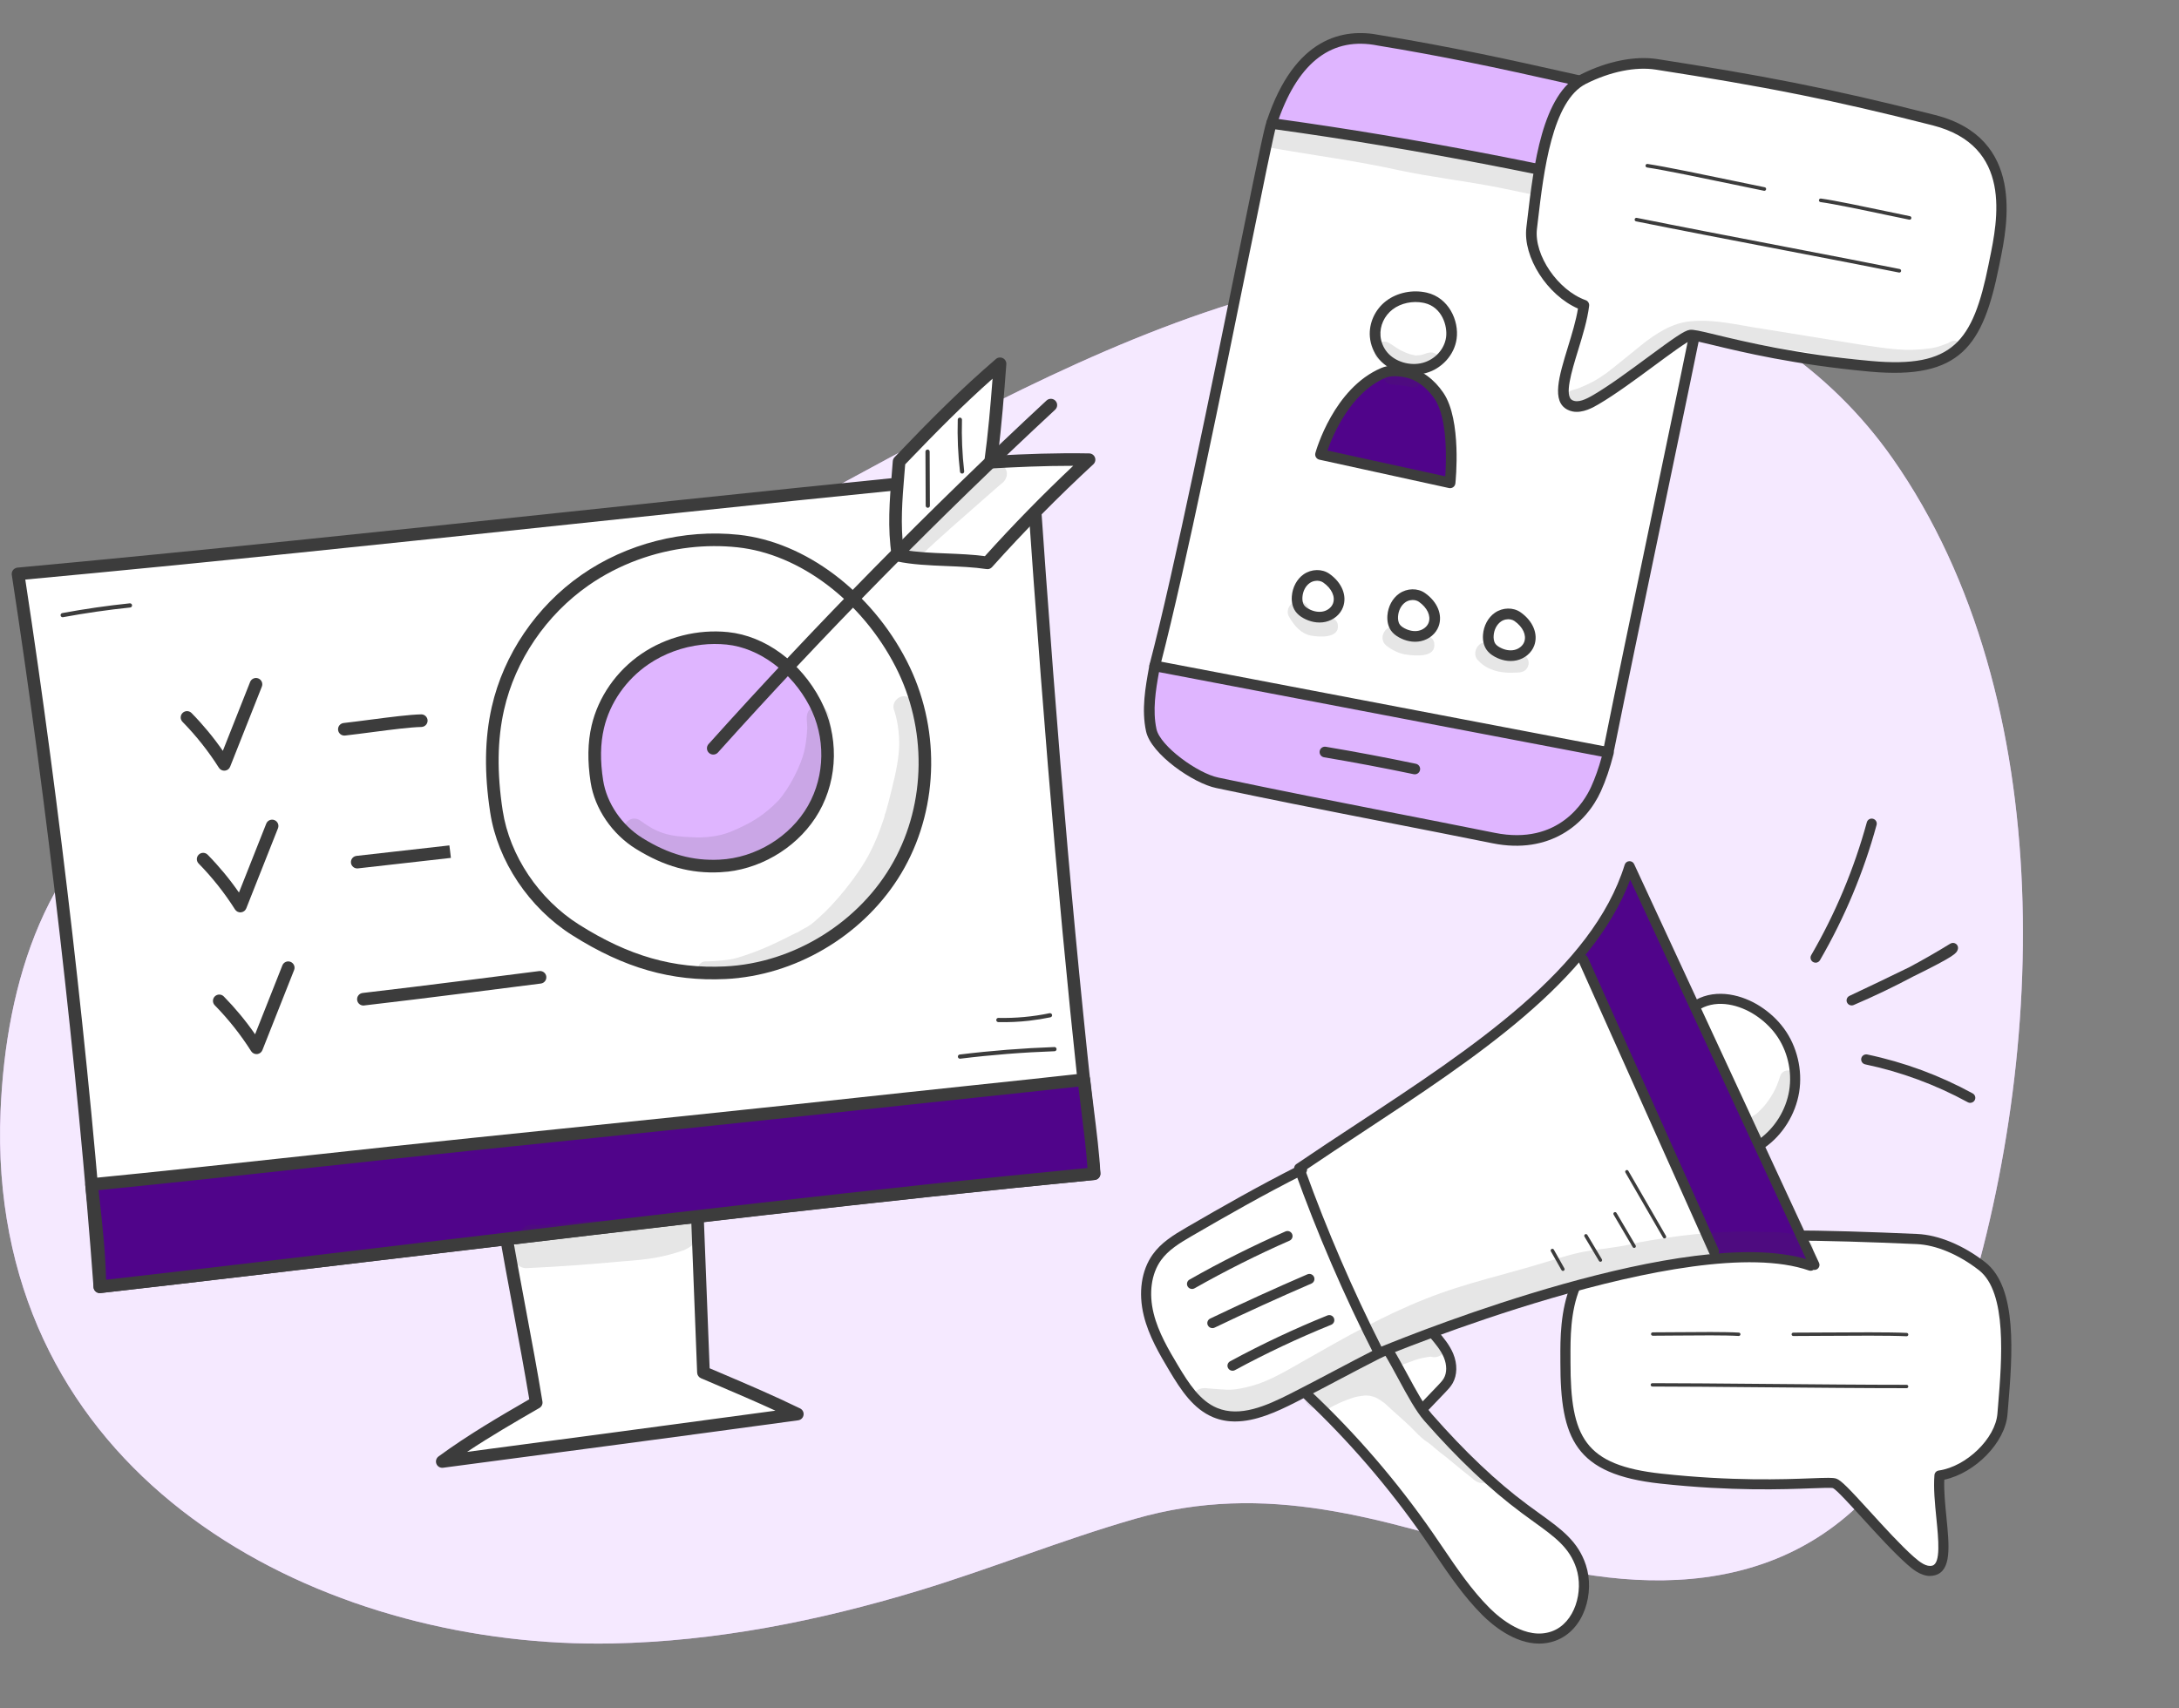 <svg width="100%" height="40%" viewBox="0 0 338 265" fill="none" xmlns="http://www.w3.org/2000/svg">
<rect x="0" y="0" width="338" height="265" fill="#808080" stroke="none"/>
<g clip-path="url(#clip0_275_1997)">
<path d="M112.385 84.786C156.58 61.615 202.037 31.308 253.382 43.71C269.304 47.553 283.79 57.169 293.582 71.142C319.767 108.513 317.638 165.749 303.414 207.817C301.556 213.307 299.24 218.63 296.255 223.535C281.817 247.271 257.481 248.391 234.013 241.526C214.149 235.719 196.553 229.746 176.039 235.648C164.675 238.917 153.663 243.414 142.339 246.835C126.925 251.494 111.031 254.658 94.98 254.976C52.508 255.826 3.996 232.749 0.232 182.236C-0.013 178.962 -0.053 175.674 0.085 172.391C0.931 152.228 7.19 132.031 24.537 121.56C41.973 111.032 62.665 106.871 81.317 99.409C91.924 95.162 102.215 90.119 112.394 84.782L112.385 84.786Z" fill="#DFB5FF"/>
<path opacity="0.7" d="M112.385 84.786C156.58 61.615 202.037 31.308 253.382 43.71C269.304 47.553 283.79 57.169 293.582 71.142C319.767 108.513 317.638 165.749 303.414 207.817C301.556 213.307 299.24 218.63 296.255 223.535C281.817 247.271 257.481 248.391 234.013 241.526C214.149 235.719 196.553 229.746 176.039 235.648C164.675 238.917 153.663 243.414 142.339 246.835C126.925 251.494 111.031 254.658 94.98 254.976C52.508 255.826 3.996 232.749 0.232 182.236C-0.013 178.962 -0.053 175.674 0.085 172.391C0.931 152.228 7.19 132.031 24.537 121.56C41.973 111.032 62.665 106.871 81.317 99.409C91.924 95.162 102.215 90.119 112.394 84.782L112.385 84.786Z" fill="white"/>
<g clip-path="url(#clip1_275_1997)">
<path d="M108.013 184.516C108.382 193.991 108.75 203.462 109.115 212.937C114.128 215.082 118.97 217.095 123.669 219.388C105.523 221.87 87.063 224.308 68.602 226.747C73.31 223.296 78.238 220.45 83.171 217.603C81.689 208.558 79.749 199.232 78.234 190.16C80.449 189.089 82.978 188.944 85.43 188.739C92.939 188.11 100.384 186.768 108.013 184.516Z" fill="white"/>
<path d="M68.713 227.719C68.275 227.769 67.859 227.521 67.696 227.115C67.531 226.7 67.664 226.229 68.026 225.962C72.589 222.62 77.412 219.806 82.099 217.096C81.356 212.626 80.497 208.021 79.663 203.562C78.849 199.204 78.006 194.697 77.273 190.322C77.203 189.896 77.42 189.472 77.812 189.284C80.052 188.201 82.513 187.999 84.889 187.807L85.355 187.767C93.053 187.125 100.378 185.754 107.742 183.584C108.037 183.499 108.347 183.55 108.589 183.727C108.835 183.902 108.984 184.18 108.997 184.483L110.076 212.286L111.622 212.943C115.957 214.788 120.046 216.534 124.109 218.514C124.496 218.704 124.713 219.122 124.644 219.546C124.575 219.971 124.238 220.3 123.81 220.357C105.805 222.818 87.182 225.279 69.176 227.658L68.739 227.716L68.722 227.718L68.713 227.719ZM79.328 190.752C80.028 194.875 80.818 199.106 81.585 203.204C82.462 207.893 83.371 212.743 84.141 217.445C84.208 217.845 84.018 218.244 83.663 218.449C79.947 220.594 76.134 222.797 72.449 225.255C88.264 223.165 104.481 221.016 120.285 218.863C117.221 217.45 114.103 216.122 110.846 214.731L108.733 213.827C108.385 213.68 108.156 213.346 108.139 212.966L107.084 185.793C99.993 187.802 92.923 189.079 85.514 189.701L85.048 189.741C83.096 189.902 81.091 190.065 79.331 190.743L79.328 190.752Z" fill="#3C3C3C"/>
<path d="M160.109 73.028C163.374 120.353 166.154 150.821 169.712 182.095C120.84 186.84 63.951 194.128 15.485 199.642C13.429 171.673 9.184 130.614 2.796 89.04C55.543 84.166 109.437 77.856 160.108 73.023L160.109 73.028Z" fill="white"/>
<path d="M169.822 183.067L169.805 183.069C136.919 186.264 100.48 190.596 65.245 194.792C47.857 196.861 31.434 198.812 15.595 200.614C15.329 200.645 15.063 200.566 14.861 200.394C14.655 200.227 14.531 199.981 14.509 199.714C12.039 166.109 7.299 124.79 1.829 89.189C1.791 88.924 1.86 88.652 2.027 88.438C2.194 88.223 2.446 88.104 2.707 88.065C30.986 85.455 59.906 82.394 87.872 79.438C111.787 76.908 136.515 74.294 160.02 72.053C160.282 72.028 160.544 72.111 160.746 72.278C160.948 72.451 161.072 72.693 161.088 72.955C164.198 118.034 166.889 148.604 170.686 181.979C170.716 182.24 170.641 182.501 170.473 182.702C170.313 182.902 170.079 183.029 169.821 183.058L169.822 183.067ZM3.923 89.918C9.278 124.973 13.918 165.41 16.388 198.555C31.913 196.788 48.005 194.871 65.015 192.849C99.907 188.696 135.976 184.406 168.624 181.221C164.912 148.438 162.253 118.221 159.199 74.094C136.005 76.312 111.647 78.889 88.076 81.384C60.446 84.307 31.887 87.326 3.923 89.918Z" fill="#3C3C3C"/>
<path d="M140.195 170.501C117.905 172.933 95.594 175.229 73.288 177.515C54.41 179.455 33.085 181.92 14.201 183.774C14.935 190.223 15.464 195.025 15.485 199.642C63.947 194.128 120.834 186.788 169.712 182.095C169.533 178.076 168.693 172.451 168.13 167.505C159.929 168.434 148.395 169.603 140.194 170.497L140.195 170.501Z" fill="#50048A"/>
<path d="M169.822 183.067L169.805 183.069C136.914 186.225 100.482 190.574 65.248 194.778C47.86 196.852 31.439 198.812 15.6 200.614C15.325 200.645 15.045 200.56 14.837 200.375C14.629 200.191 14.508 199.927 14.507 199.65C14.481 195.219 14.006 190.741 13.227 183.889C13.197 183.628 13.272 183.368 13.44 183.166C13.604 182.961 13.834 182.84 14.109 182.808C24.893 181.75 36.611 180.478 47.946 179.245C56.379 178.328 65.096 177.38 73.191 176.55C93.82 174.433 117.202 172.033 140.089 169.533C143.429 169.17 147.324 168.757 151.319 168.337C157.141 167.723 163.161 167.09 168.02 166.541C168.557 166.48 169.041 166.863 169.102 167.403C169.267 168.854 169.457 170.368 169.646 171.882C170.094 175.471 170.56 179.187 170.687 182.057C170.71 182.571 170.33 183.013 169.819 183.071L169.822 183.067ZM15.289 184.648C15.953 190.484 16.367 194.588 16.452 198.548C31.956 196.784 48.026 194.864 65.018 192.835C99.93 188.668 136.019 184.362 168.684 181.209C168.513 178.557 168.102 175.285 167.706 172.116C167.558 170.927 167.41 169.742 167.274 168.582C162.59 169.107 156.974 169.698 151.527 170.274C147.532 170.694 143.641 171.107 140.301 171.469C117.404 173.966 94.022 176.366 73.39 178.488C65.299 179.318 56.586 180.265 48.153 181.182C37.162 182.376 25.806 183.612 15.289 184.648Z" fill="#3C3C3C"/>
<g opacity="0.13">
<path d="M107.407 193.113C107.352 193.163 107.307 193.225 107.247 193.271C107.62 192.916 107.596 192.932 107.407 193.113Z" fill="#3C3C3C"/>
</g>
<g opacity="0.13">
<path d="M106.462 188.779C104.583 188.52 102.683 189.075 100.806 189.21C98.301 189.495 95.786 189.456 93.273 189.438C90.384 189.398 87.528 189.81 84.657 190.046C84.393 190.058 83.779 190.059 83.44 190.058C83.422 190.06 83.405 190.058 83.387 190.056C83.225 190.044 83.064 190.045 82.898 190.042C82.885 190.043 82.881 190.044 82.863 190.041C82.035 189.91 81.096 190.299 80.708 191.059C80.386 191.521 80.32 192.122 80.456 192.675C80.269 192.792 80.094 192.933 79.947 193.132C78.703 194.592 80.041 197.017 81.95 196.734C86.829 196.513 91.704 196.149 96.566 195.696C100.829 195.38 102.865 195.066 106.115 193.954C106.482 193.774 106.856 193.584 107.185 193.338C107.275 193.25 107.354 193.176 107.412 193.117C107.708 192.849 107.969 192.542 108.15 192.179C108.897 190.797 108.011 189.045 106.466 188.783L106.462 188.779Z" fill="#3C3C3C"/>
</g>
<path d="M56.484 155.999C55.947 156.06 55.46 155.678 55.398 155.138C55.337 154.599 55.722 154.117 56.263 154.055C64.696 153.096 83.454 150.679 83.643 150.658L83.656 150.656C84.189 150.596 84.671 150.97 84.74 151.5C84.81 152.035 84.43 152.525 83.894 152.594C83.705 152.616 64.934 155.033 56.488 155.994L56.484 155.999Z" fill="#3C3C3C"/>
<path d="M69.936 133.101L55.522 134.728C54.985 134.789 54.501 134.402 54.44 133.867C54.379 133.331 54.764 132.85 55.305 132.788L69.707 131.162L69.83 132.133L69.941 133.105L69.936 133.101Z" fill="#3C3C3C"/>
<path d="M65.456 112.777C65.426 112.781 65.396 112.784 65.366 112.788C63.595 112.828 60.765 113.194 57.772 113.586C56.336 113.772 54.882 113.963 53.529 114.117C52.992 114.178 52.505 113.795 52.443 113.256C52.382 112.716 52.766 112.234 53.308 112.173C54.652 112.02 56.093 111.834 57.521 111.646C60.57 111.251 63.451 110.876 65.326 110.831C65.864 110.818 66.314 111.248 66.327 111.785C66.337 112.295 65.955 112.721 65.461 112.777L65.456 112.777Z" fill="#3C3C3C"/>
<path d="M153.155 87.326C158.155 81.743 163.421 76.399 168.931 71.317C163.729 71.223 158.691 71.428 153.658 71.71C154.361 66.564 154.742 61.502 155.124 56.444C149.769 61.052 145.245 65.579 139.462 71.621C139.112 76.237 138.509 81.146 139.291 86.141C143.431 87.04 148.719 86.66 153.151 87.331L153.155 87.326Z" fill="white"/>
<path d="M153.265 88.294C153.179 88.304 153.091 88.301 153.007 88.289C151.064 87.994 148.891 87.907 146.788 87.821C144.16 87.712 141.441 87.601 139.085 87.088C138.688 87.003 138.387 86.686 138.328 86.285C137.641 81.891 137.993 77.639 138.33 73.528C138.385 72.862 138.44 72.201 138.487 71.545C138.505 71.322 138.598 71.107 138.754 70.942C144.63 64.803 149.088 60.345 154.482 55.701C154.783 55.441 155.209 55.393 155.564 55.57C155.919 55.746 156.127 56.121 156.098 56.515C155.752 61.126 155.393 65.887 154.78 70.671C158.988 70.444 163.861 70.25 168.946 70.344C169.347 70.35 169.702 70.6 169.844 70.97C169.987 71.344 169.887 71.763 169.595 72.035C164.13 77.081 158.844 82.446 153.886 87.981C153.724 88.16 153.502 88.276 153.266 88.303L153.265 88.294ZM140.163 85.313C142.214 85.678 144.576 85.778 146.871 85.868C148.842 85.948 150.875 86.033 152.775 86.285C157.129 81.448 161.728 76.743 166.476 72.269C161.863 72.264 157.483 72.472 153.712 72.684C153.418 72.7 153.135 72.585 152.937 72.373C152.738 72.157 152.645 71.869 152.686 71.578C153.275 67.273 153.642 62.963 153.964 58.753C149.466 62.744 145.463 66.769 140.411 72.042C140.368 72.589 140.322 73.136 140.276 73.692C139.967 77.475 139.645 81.377 140.163 85.317L140.163 85.313Z" fill="#3C3C3C"/>
<path d="M114.494 83.944C106.195 83.057 97.564 85.258 90.754 90.002C83.948 94.745 79.027 101.981 77.235 109.901C76.045 115.16 76.192 120.626 77.01 125.937C78.147 133.295 82.963 140.277 89.279 144.274C97.081 149.207 104.292 151.314 112.498 150.923C123.621 150.395 134.167 143.682 139.453 134.153C144.739 124.621 144.733 112.636 139.787 103.01C134.84 93.379 125.388 85.111 114.494 83.948L114.494 83.944Z" fill="white"/>
<path d="M114.596 151.73C113.913 151.807 113.231 151.863 112.543 151.894C104.155 152.293 96.819 150.195 88.754 145.092C82.068 140.865 77.197 133.581 76.043 126.082C75.096 119.935 75.173 114.569 76.279 109.685C78.124 101.541 83.197 94.072 90.192 89.198C97.183 84.326 106.077 82.06 114.596 82.969C124.878 84.068 135.108 91.757 140.658 102.555C145.828 112.62 145.694 124.907 140.307 134.616C135.122 143.968 125.185 150.521 114.595 151.725L114.596 151.73ZM106.997 84.948C101.383 85.587 95.916 87.602 91.319 90.801C84.719 95.399 79.932 102.437 78.19 110.114C77.139 114.758 77.07 119.884 77.98 125.784C79.055 132.741 83.584 139.508 89.806 143.441C97.511 148.317 104.496 150.32 112.456 149.939C123.15 149.425 133.403 143.044 138.598 133.674C143.675 124.521 143.793 112.939 138.919 103.447C133.664 93.218 124.038 85.942 114.391 84.914C111.937 84.651 109.455 84.669 106.997 84.948Z" fill="#3C3C3C"/>
<path d="M112.821 99.029C108.352 98.571 103.703 99.746 100.033 102.254C96.363 104.763 93.704 108.587 92.726 112.763C92.075 115.535 92.151 118.42 92.582 121.216C93.184 125.095 95.77 128.77 99.163 130.869C103.357 133.459 107.238 134.561 111.656 134.345C117.645 134.054 123.333 130.5 126.19 125.469C129.046 120.438 129.062 114.116 126.41 109.047C123.757 103.975 118.681 99.629 112.816 99.03L112.821 99.029Z" fill="#DFB5FF"/>
<path d="M112.841 135.234C112.463 135.277 112.087 135.306 111.707 135.328C107.094 135.554 103.068 134.437 98.65 131.708C94.943 129.419 92.251 125.461 91.617 121.378C91.107 118.079 91.157 115.193 91.771 112.555C92.801 108.148 95.609 104.102 99.477 101.459C103.332 98.821 108.231 97.587 112.92 98.068C118.688 98.657 124.195 102.698 127.282 108.606C130.125 114.047 130.033 120.694 127.046 125.961C124.171 131.021 118.684 134.577 112.842 135.242L112.841 135.234ZM108.835 100.029C105.884 100.365 103.009 101.408 100.586 103.063C97.118 105.431 94.601 109.049 93.683 112.988C93.123 115.377 93.081 118.023 93.558 121.07C94.108 124.608 96.457 128.045 99.687 130.042C103.75 132.551 107.426 133.577 111.615 133.373C117.215 133.105 122.606 129.811 125.344 124.993C128.012 120.299 128.089 114.361 125.548 109.501C122.801 104.249 117.768 100.518 112.723 100.004C111.433 99.873 110.128 99.882 108.835 100.029Z" fill="#3C3C3C"/>
<path d="M110.747 117.063C110.476 117.094 110.197 117.013 109.984 116.82C109.582 116.462 109.546 115.842 109.91 115.44C126.494 96.971 144.134 79.031 162.338 62.134C162.735 61.768 163.351 61.789 163.723 62.184C164.09 62.581 164.068 63.195 163.671 63.565C145.511 80.423 127.913 98.314 111.368 116.745C111.202 116.933 110.979 117.036 110.751 117.062L110.747 117.063Z" fill="#3C3C3C"/>
<g opacity="0.13">
<path d="M155.866 72.569C154.895 71.413 153.667 71.943 152.803 72.913C151.984 73.674 151.18 74.447 150.342 75.184C146.778 78.513 143.106 81.464 140.48 84.318C139.576 85.705 141.389 87.338 142.707 86.333C145.895 83.225 149.312 80.359 152.634 77.396C153.519 76.649 154.365 75.854 155.25 75.112C156.108 74.58 156.529 73.418 155.862 72.57L155.866 72.569Z" fill="#3C3C3C"/>
</g>
<g opacity="0.13">
<path d="M125.208 113.166C125.207 112.854 125.223 112.843 125.208 113.166V113.166Z" fill="#3C3C3C"/>
</g>
<g opacity="0.13">
<path d="M107.456 129.904C107.517 129.905 107.579 129.907 107.644 129.908C107.621 129.902 107.543 129.902 107.456 129.904Z" fill="#3C3C3C"/>
</g>
<g opacity="0.13">
<path d="M128.842 112.562C128.685 111.721 128.707 110.69 128.073 110.047C127.486 109.363 126.279 109.353 125.672 110.016C124.761 110.844 125.321 112.208 125.207 113.279C125.207 113.236 125.207 113.201 125.207 113.162C125.207 113.201 125.203 113.241 125.2 113.289C125.127 114.412 125.003 115.536 124.736 116.629C124.202 118.785 122.56 122.134 120.723 124.234C118.526 126.454 116.681 127.64 113.421 129.012C111.429 129.829 109.246 129.995 107.368 129.896C107.398 129.893 107.425 129.894 107.455 129.895C103.532 129.795 101.807 129.128 99.391 127.36C97.709 126.081 95.753 128.511 97.383 129.874C100.941 132.762 105.608 133.779 110.12 133.691C110.992 133.631 111.834 133.496 112.648 133.308C112.653 133.472 112.677 133.643 112.731 133.845C113.636 135.338 114.474 134.67 115.484 134.408C116.847 133.958 116.362 134.13 117.958 133.584C120.683 132.754 122.691 130.634 124.445 128.496C126.724 125.807 128.163 122.538 128.828 119.096C129.254 116.944 129.106 114.727 128.838 112.562L128.842 112.562Z" fill="#3C3C3C"/>
</g>
<g opacity="0.13">
<path d="M111.331 151.598C111.331 151.598 111.305 151.601 111.291 151.598C111.353 151.604 111.389 151.609 111.331 151.598Z" fill="#3C3C3C"/>
</g>
<g opacity="0.13">
<path d="M142.547 112.273C142.372 111.343 142.162 110.417 141.859 109.519C141.725 108.949 141.431 108.392 140.861 108.162C139.6 107.564 138.153 108.952 138.712 110.233C139.348 112.117 139.61 114.724 139.426 116.624C139.188 119.31 138.453 121.922 137.806 124.533C137.669 125.048 137.523 125.559 137.376 126.07C137.115 126.642 137.32 126.532 136.991 127.315C136.425 129.028 135.764 130.713 134.923 132.309C133.166 135.806 129.378 140.331 127.056 142.339C124.932 144.32 125.23 143.536 123.236 145.021C123.445 144.867 123.654 144.713 123.862 144.555C123.532 144.714 123.202 144.877 122.868 145.037C120.074 146.491 117.198 147.794 114.163 148.656C114.049 148.682 113.948 148.711 113.889 148.73C113.783 148.755 113.677 148.78 113.571 148.801C112.628 148.965 111.673 149.065 110.713 149.118C110.32 149.145 109.924 149.147 109.525 149.153C109.25 149.145 108.97 149.208 108.75 149.38C107.918 149.952 108.287 151.398 109.31 151.472C109.896 151.536 110.488 151.577 111.077 151.592C111.069 151.593 111.06 151.594 111.056 151.595C111.081 151.592 111.103 151.593 111.13 151.595C111.182 151.597 111.235 151.6 111.292 151.602C111.27 151.605 111.243 151.599 111.217 151.598C113.629 151.683 115.964 151.053 118.21 150.225C120.504 149.504 122.642 148.407 124.84 147.45C125.188 147.302 124.732 147.458 124.599 147.477C125.514 147.26 126.395 146.813 127.228 146.375C131.916 143.439 135.758 139.189 138.49 134.406C139.464 132.794 140.138 131.03 140.714 129.243C140.949 128.331 141.43 127.426 141.387 126.477C141.381 126.66 141.381 126.846 141.376 127.029C142.054 124.236 142.773 121.413 142.903 118.536C142.9 118.701 142.897 118.87 142.894 119.035C143.06 116.778 143.085 114.481 142.547 112.273Z" fill="#3C3C3C"/>
</g>
<path d="M34.893 119.564L34.876 119.566C34.51 119.599 34.155 119.427 33.955 119.116C32.331 116.55 30.431 114.155 28.309 111.989C27.93 111.603 27.938 110.986 28.326 110.608C28.714 110.23 29.333 110.238 29.712 110.624C31.489 112.434 33.118 114.401 34.566 116.491L38.797 105.803C38.997 105.304 39.566 105.057 40.067 105.256C40.568 105.454 40.815 106.021 40.62 106.52L35.698 118.952C35.567 119.288 35.258 119.523 34.898 119.564L34.893 119.564Z" fill="#3C3C3C"/>
<path d="M37.395 141.549L37.378 141.551C37.011 141.584 36.657 141.412 36.456 141.101C34.833 138.535 32.933 136.14 30.811 133.974C30.432 133.588 30.44 132.971 30.828 132.593C31.215 132.215 31.834 132.223 32.213 132.609C33.99 134.419 35.619 136.385 37.067 138.476L41.299 127.788C41.498 127.284 42.067 127.042 42.568 127.236C43.069 127.435 43.316 128.001 43.12 128.501L38.199 140.933C38.068 141.269 37.759 141.503 37.398 141.544L37.395 141.549Z" fill="#3C3C3C"/>
<path d="M39.897 163.538L39.88 163.54C39.513 163.573 39.159 163.401 38.958 163.09C37.334 160.525 35.434 158.13 33.312 155.964C32.934 155.577 32.942 154.96 33.329 154.582C33.717 154.204 34.336 154.212 34.715 154.598C36.492 156.409 38.121 158.375 39.569 160.466L43.801 149.778C44 149.273 44.569 149.031 45.07 149.23C45.571 149.429 45.819 149.995 45.623 150.494L40.702 162.926C40.57 163.262 40.262 163.497 39.901 163.538L39.897 163.538Z" fill="#3C3C3C"/>
<path d="M143.953 78.778C143.953 78.778 143.928 78.781 143.919 78.782C143.74 78.781 143.594 78.637 143.591 78.46L143.554 70.07C143.555 69.888 143.705 69.75 143.878 69.743C144.057 69.744 144.204 69.888 144.207 70.066L144.243 78.455C144.245 78.624 144.117 78.76 143.953 78.778Z" fill="#3C3C3C"/>
<path d="M149.272 73.471C149.092 73.492 148.933 73.362 148.913 73.187C148.604 70.511 148.486 67.792 148.564 65.106C148.57 64.928 148.724 64.789 148.902 64.79C149.081 64.796 149.224 64.945 149.219 65.127C149.142 67.782 149.257 70.471 149.562 73.113C149.582 73.293 149.453 73.455 149.277 73.475L149.272 73.471Z" fill="#3C3C3C"/>
<path d="M163.599 163.093C163.599 163.093 163.581 163.095 163.573 163.096C158.701 163.268 153.776 163.655 148.944 164.253C148.768 164.273 148.606 164.148 148.585 163.968C148.565 163.788 148.69 163.627 148.871 163.606C153.724 163.01 158.667 162.622 163.556 162.447C163.737 162.439 163.889 162.583 163.891 162.76C163.898 162.933 163.771 163.077 163.603 163.097L163.599 163.093Z" fill="#3C3C3C"/>
<path d="M159.692 158.358C158.085 158.541 156.471 158.616 154.856 158.579C154.677 158.573 154.534 158.424 154.536 158.246C154.541 158.068 154.689 157.916 154.869 157.926C157.53 157.984 160.2 157.741 162.81 157.196C162.985 157.168 163.158 157.274 163.196 157.447C163.233 157.621 163.118 157.795 162.943 157.832C161.868 158.054 160.782 158.23 159.691 158.354L159.692 158.358Z" fill="#3C3C3C"/>
<path d="M9.757 95.761C9.59 95.78 9.433 95.667 9.401 95.498C9.368 95.319 9.483 95.15 9.662 95.116C13.118 94.476 16.637 93.967 20.125 93.605C20.306 93.584 20.465 93.718 20.485 93.894C20.505 94.069 20.375 94.231 20.195 94.252C16.733 94.611 13.222 95.119 9.783 95.753C9.774 95.754 9.765 95.755 9.761 95.756L9.757 95.761Z" fill="#3C3C3C"/>
</g>
<g clip-path="url(#clip2_275_1997)">
<path d="M300.85 228.916C305.581 228.24 310.298 223.456 310.621 219.375C311.196 212.094 312.496 200.374 307.456 196.452C304.739 194.335 301.02 192.394 297.346 192.236C282.134 191.57 271.685 191.415 255.693 192.236C242.204 192.929 242.824 205.979 242.824 211.36C242.824 223.487 245.344 228.078 257.669 229.409C273.705 231.143 283.243 229.709 284.592 230.147C285.815 230.546 292.168 238.426 296.341 242.125C297.318 242.99 298.618 244.025 299.953 243.652C302.996 242.801 300.41 234.431 300.843 228.919L300.85 228.916Z" fill="white"/>
<path d="M299.391 244.507C297.859 244.507 296.518 243.321 295.825 242.704C293.738 240.86 291.167 238.034 288.893 235.541C287.101 233.576 284.873 231.129 284.328 230.877C284.041 230.795 282.561 230.85 280.991 230.908C276.679 231.07 268.652 231.381 257.586 230.181C244.287 228.744 242.041 223.211 242.041 211.353V210.671C242.013 205.128 241.958 192.15 255.655 191.446C271.903 190.612 282.453 190.791 297.381 191.446C300.701 191.591 304.548 193.191 307.938 195.828C313.009 199.775 312.142 210.357 311.508 218.082L311.397 219.43C311.054 223.794 306.385 228.547 301.592 229.571C301.523 231.353 301.727 233.408 301.925 235.4C302.365 239.84 302.746 243.673 300.164 244.393C299.901 244.466 299.641 244.5 299.384 244.5L299.391 244.507ZM283.493 229.278C284.155 229.278 284.557 229.312 284.838 229.406C285.586 229.65 286.862 230.995 290.054 234.497C292.3 236.962 294.844 239.754 296.864 241.543C297.828 242.394 298.844 243.152 299.741 242.901C301.058 242.532 300.691 238.83 300.365 235.562C300.136 233.273 299.901 230.905 300.064 228.857C300.091 228.492 300.372 228.199 300.736 228.147C305.023 227.534 309.532 223.159 309.834 219.316L309.945 217.965C310.513 211.009 311.376 200.498 306.971 197.069C303.831 194.625 300.313 193.149 297.312 193.018C282.433 192.367 271.917 192.188 255.735 193.018C243.535 193.646 243.583 204.725 243.611 210.674V211.364C243.611 222.984 245.749 227.337 257.755 228.637C268.704 229.823 276.658 229.519 280.932 229.357C282.069 229.312 282.89 229.285 283.493 229.285V229.278Z" fill="#3C3C3C"/>
<path d="M295.748 207.317C295.748 207.317 295.741 207.317 295.735 207.317C293.094 207.186 287.337 207.224 282.713 207.255C280.963 207.265 279.372 207.279 278.169 207.279C278.024 207.279 277.906 207.162 277.906 207.017C277.906 206.872 278.024 206.755 278.169 206.755C279.372 206.755 280.959 206.745 282.71 206.734C287.34 206.703 293.104 206.665 295.762 206.796C295.908 206.803 296.019 206.924 296.012 207.069C296.005 207.206 295.891 207.317 295.752 207.317H295.748Z" fill="#3C3C3C"/>
<path d="M269.709 207.272C269.709 207.272 269.699 207.272 269.692 207.272C267.692 207.141 263.322 207.179 259.814 207.21C258.483 207.22 257.277 207.234 256.365 207.234C256.22 207.234 256.102 207.117 256.102 206.972C256.102 206.827 256.22 206.71 256.365 206.71C257.277 206.71 258.483 206.7 259.811 206.689C263.328 206.658 267.709 206.62 269.73 206.751C269.876 206.762 269.983 206.886 269.973 207.027C269.962 207.165 269.848 207.268 269.713 207.268L269.709 207.272Z" fill="#3C3C3C"/>
<path d="M295.748 215.373C289.454 215.373 281.303 215.3 273.418 215.231C266.742 215.173 260.434 215.117 256.31 215.117C256.164 215.117 256.047 215 256.047 214.855C256.047 214.711 256.164 214.594 256.31 214.594C260.438 214.594 266.742 214.649 273.421 214.707C281.303 214.776 289.454 214.849 295.748 214.849C295.894 214.849 296.008 214.966 296.008 215.111C296.008 215.255 295.891 215.373 295.748 215.373Z" fill="#3C3C3C"/>
<path d="M281.628 149.358C281.497 149.358 281.362 149.323 281.237 149.254C280.862 149.037 280.734 148.561 280.949 148.189C284.703 141.722 287.604 134.787 289.576 127.579C289.69 127.162 290.123 126.917 290.539 127.031C290.959 127.145 291.205 127.572 291.09 127.989C289.084 135.328 286.127 142.388 282.308 148.972C282.162 149.223 281.899 149.361 281.628 149.361V149.358Z" fill="#3C3C3C"/>
<path d="M287.222 155.993C286.924 155.993 286.637 155.821 286.505 155.535C286.328 155.145 286.498 154.69 286.883 154.508C289.839 153.112 293.27 151.481 296.137 150.071C298.31 148.913 300.441 147.689 302.528 146.404C302.812 146.228 303.183 146.252 303.443 146.466C303.703 146.679 303.796 147.034 303.675 147.348C303.457 147.91 303.311 148.286 296.819 151.478C293.783 153.094 290.678 154.583 287.531 155.928C287.43 155.973 287.323 155.99 287.222 155.99V155.993Z" fill="#3C3C3C"/>
<path d="M305.619 171.109C305.491 171.109 305.363 171.078 305.242 171.012C300.254 168.285 294.896 166.307 289.323 165.131C288.9 165.042 288.626 164.628 288.716 164.204C288.806 163.78 289.226 163.515 289.648 163.601C295.374 164.807 300.875 166.838 305.997 169.64C306.378 169.847 306.517 170.323 306.306 170.702C306.163 170.96 305.893 171.105 305.616 171.105L305.619 171.109Z" fill="#3C3C3C"/>
<path d="M202.932 216.386C210.636 224.214 217.752 232.615 224.198 241.498C227.609 246.2 231.2 251.325 236.703 253.245C237.896 253.663 239.188 253.911 240.422 253.652C242.263 253.266 243.732 251.767 244.446 250.036C245.157 248.306 245.202 246.369 244.983 244.511C244.814 243.077 244.481 241.636 243.736 240.402C243.043 239.254 242.024 238.337 241.008 237.454C233.952 231.312 226.198 225.779 220.539 218.172C221.609 217.379 222.691 216.579 223.55 215.566C224.41 214.552 225.041 213.287 225.044 211.96C225.051 209.94 223.668 208.213 222.469 206.527C236.648 200.922 251.52 197.051 266.559 194.68C263.01 188.385 260.091 181.764 257.176 175.156C253.222 166.19 249.267 157.22 245.046 148.744C235.854 158.63 224.528 166.262 213.309 173.801C205.601 178.982 197.872 184.173 189.592 188.385C185.176 190.633 180.216 192.994 178.362 197.572C177.191 200.461 177.527 203.787 178.636 206.7C179.745 209.612 181.571 212.194 183.412 214.718C184.923 216.789 186.743 219.016 189.422 219.568C194.177 219.54 198.925 218.351 202.935 216.389L202.932 216.386Z" fill="white"/>
<path d="M262.75 155.542C265.353 163.032 268.631 170.292 272.541 177.2C274.797 176.734 276.527 174.801 277.334 172.653C278.145 170.505 278.183 168.158 278.145 165.866C278.128 164.921 278.1 163.959 277.795 163.067C277.525 162.27 277.046 161.564 276.558 160.878C275.359 159.196 274.035 157.544 272.298 156.421C269.491 154.601 265.703 154.39 262.75 155.542Z" fill="white"/>
<path d="M266.195 195.431C259.173 179.544 252.154 163.656 245.115 147.514C248.553 144.077 251.219 139.827 252.851 135.194C252.851 135.194 281.122 196.331 281.136 196.069C276.322 194.604 271.179 194.287 266.195 195.431Z" fill="#50048A"/>
<path d="M213.901 210.705C213.614 210.705 213.336 210.547 213.201 210.278C208.481 201.009 204.308 191.333 200.79 181.512C200.669 181.178 200.79 180.805 201.088 180.605C204.173 178.506 207.389 176.39 210.501 174.345C228.444 162.539 247.001 150.33 252.019 134.16C252.116 133.849 252.394 133.632 252.716 133.611C253.052 133.591 253.347 133.77 253.482 134.063L282.159 195.921C282.339 196.314 282.169 196.776 281.774 196.958C281.621 197.027 281.455 197.044 281.303 197.017C281.102 197.155 280.842 197.2 280.596 197.113C262.212 190.712 214.688 210.447 214.21 210.647C214.109 210.688 214.009 210.709 213.905 210.709L213.901 210.705ZM202.474 181.557C205.843 190.891 209.812 200.092 214.276 208.926C220.32 206.448 261.689 189.974 280.155 195.331L252.875 136.486C246.921 152.253 228.857 164.139 211.368 175.648C208.429 177.582 205.399 179.575 202.478 181.557H202.474Z" fill="#3C3C3C"/>
<path d="M265.865 194.942C265.564 194.942 265.28 194.769 265.148 194.48L244.866 149.185C244.689 148.792 244.866 148.33 245.264 148.155C245.659 147.979 246.124 148.155 246.301 148.551L266.583 193.846C266.76 194.239 266.583 194.7 266.184 194.876C266.08 194.921 265.973 194.945 265.865 194.945V194.942Z" fill="#3C3C3C"/>
<path d="M273.265 178.203C273.019 178.203 272.776 178.089 272.624 177.872C272.374 177.52 272.461 177.031 272.815 176.783C275.275 175.062 277.039 172.229 277.532 169.206C278.024 166.183 277.247 162.922 275.459 160.488C274.589 159.303 273.477 158.272 272.156 157.42C269.907 155.973 266.52 154.98 263.755 156.524C263.377 156.734 262.899 156.6 262.684 156.228C262.472 155.852 262.604 155.376 262.982 155.163C266.358 153.277 270.371 154.415 273.005 156.111C274.489 157.065 275.74 158.227 276.724 159.568C278.755 162.332 279.635 166.031 279.077 169.458C278.519 172.887 276.516 176.104 273.716 178.061C273.577 178.158 273.421 178.203 273.265 178.203Z" fill="#3C3C3C"/>
<path d="M191.602 220.543C190.448 220.543 189.304 220.347 188.188 219.885C185.124 218.616 183.218 215.738 181.377 212.646C179.891 210.147 178.203 207.313 177.423 204.132C176.542 200.55 177.049 197.082 178.806 194.625C180.112 192.801 181.963 191.639 184.074 190.416C189.599 187.21 195.099 184.059 201.608 180.767C201.993 180.571 202.467 180.723 202.665 181.109C202.862 181.495 202.707 181.964 202.322 182.16C195.848 185.435 190.371 188.575 184.864 191.767C182.913 192.898 181.208 193.959 180.085 195.531C178.591 197.62 178.175 200.623 178.948 203.763C179.672 206.717 181.294 209.444 182.729 211.85C184.431 214.704 186.174 217.358 188.791 218.44C192.35 219.912 196.381 218.141 200.208 216.2C202.613 214.98 204.803 213.821 206.925 212.701C209.056 211.577 211.257 210.412 213.68 209.182C214.064 208.985 214.539 209.137 214.737 209.523C214.934 209.906 214.782 210.378 214.394 210.574C211.981 211.798 209.784 212.96 207.659 214.08C205.535 215.204 203.337 216.362 200.918 217.589C198.007 219.064 194.766 220.536 191.598 220.536L191.602 220.543Z" fill="#3C3C3C"/>
<path d="M238.745 255C234.86 255 231.411 252.042 229.938 250.571C227.065 247.703 224.746 244.287 222.507 240.981C221.998 240.229 221.488 239.478 220.972 238.733C215.51 230.843 209.215 223.525 202.266 216.989C201.951 216.693 201.937 216.2 202.235 215.886C202.533 215.572 203.029 215.559 203.344 215.855C210.373 222.47 216.736 229.867 222.265 237.851C222.784 238.599 223.297 239.357 223.81 240.112C226.011 243.356 228.285 246.71 231.054 249.474C232.628 251.046 236.717 254.542 240.713 253.101C244.308 251.805 245.68 246.855 244.505 243.29C243.452 240.095 241.168 238.451 238.01 236.172C237.414 235.741 236.79 235.293 236.145 234.811L235.958 234.669C231.137 231.098 226.087 226.31 220.944 220.443C219.613 218.923 218.306 216.507 216.92 213.949C216.165 212.549 215.381 211.105 214.605 209.837C214.38 209.468 214.497 208.989 214.868 208.764C215.236 208.54 215.721 208.658 215.946 209.026C216.743 210.329 217.537 211.794 218.303 213.211C219.644 215.693 220.913 218.034 222.126 219.419C227.197 225.204 232.163 229.916 236.894 233.418L237.088 233.563C237.726 234.038 238.343 234.483 238.932 234.907C242.2 237.265 244.782 239.126 245.996 242.801C247.399 247.051 245.794 252.928 241.247 254.566C240.405 254.869 239.566 255 238.748 255H238.745Z" fill="#3C3C3C"/>
<path d="M221.076 218.919C220.882 218.919 220.688 218.847 220.535 218.706C220.22 218.409 220.209 217.913 220.507 217.603L223.082 214.911C223.426 214.552 223.748 214.214 223.966 213.832C224.451 212.984 224.451 211.781 223.97 210.619C223.498 209.481 222.663 208.492 221.852 207.534C221.571 207.203 221.616 206.71 221.949 206.434C222.282 206.155 222.777 206.2 223.055 206.531C223.9 207.53 224.857 208.661 225.422 210.026C226.087 211.629 226.053 213.342 225.332 214.607C225.02 215.155 224.594 215.6 224.219 215.989L221.644 218.682C221.488 218.844 221.284 218.923 221.076 218.923V218.919Z" fill="#3C3C3C"/>
<path d="M184.906 199.981C184.632 199.981 184.368 199.84 184.223 199.588C184.008 199.213 184.14 198.737 184.514 198.523C189.332 195.79 194.34 193.277 199.393 191.057C199.792 190.881 200.253 191.06 200.429 191.457C200.606 191.85 200.426 192.312 200.027 192.487C195.023 194.687 190.063 197.175 185.29 199.881C185.169 199.95 185.034 199.985 184.902 199.985L184.906 199.981Z" fill="#3C3C3C"/>
<path d="M188.06 206.055C187.768 206.055 187.488 205.893 187.353 205.614C187.165 205.224 187.328 204.759 187.72 204.573C192.68 202.194 197.75 199.885 202.793 197.71C203.192 197.537 203.653 197.72 203.826 198.116C203.999 198.513 203.816 198.971 203.417 199.144C198.395 201.312 193.342 203.611 188.399 205.983C188.288 206.034 188.174 206.059 188.06 206.059V206.055Z" fill="#3C3C3C"/>
<path d="M191.186 212.667C190.909 212.667 190.638 212.518 190.496 212.26C190.288 211.881 190.43 211.408 190.812 211.202C195.688 208.558 200.766 206.162 205.899 204.09C206.301 203.928 206.758 204.121 206.921 204.521C207.084 204.921 206.89 205.376 206.488 205.538C201.41 207.589 196.388 209.957 191.56 212.574C191.442 212.639 191.311 212.67 191.186 212.67V212.667Z" fill="#3C3C3C"/>
<path d="M258.192 192.143C258.102 192.143 258.015 192.094 257.967 192.012L252.13 181.915C252.057 181.791 252.102 181.633 252.227 181.56C252.352 181.488 252.511 181.529 252.584 181.657L258.421 191.753C258.494 191.877 258.448 192.036 258.324 192.108C258.282 192.132 258.237 192.143 258.192 192.143Z" fill="#3C3C3C"/>
<path d="M253.489 193.615C253.399 193.615 253.312 193.57 253.263 193.487L250.297 188.444C250.224 188.32 250.265 188.161 250.39 188.089C250.515 188.017 250.674 188.058 250.747 188.182L253.714 193.225C253.787 193.349 253.745 193.508 253.62 193.58C253.579 193.604 253.534 193.615 253.489 193.615Z" fill="#3C3C3C"/>
<path d="M248.255 195.766C248.165 195.766 248.079 195.721 248.03 195.638L245.777 191.857C245.704 191.733 245.746 191.574 245.867 191.502C245.992 191.429 246.151 191.471 246.224 191.591L248.477 195.373C248.55 195.497 248.508 195.655 248.387 195.728C248.345 195.752 248.3 195.766 248.255 195.766Z" fill="#3C3C3C"/>
<path d="M242.44 197.182C242.349 197.182 242.259 197.134 242.211 197.048L240.568 194.135C240.499 194.011 240.544 193.852 240.668 193.78C240.793 193.711 240.953 193.752 241.025 193.88L242.668 196.793C242.738 196.917 242.693 197.075 242.568 197.148C242.526 197.169 242.485 197.182 242.44 197.182Z" fill="#3C3C3C"/>
<g opacity="0.13">
<path d="M278.61 166.927C278.346 166.055 277.13 165.79 276.481 166.414C276.093 166.758 276.066 167.3 275.868 167.751C275.348 169.375 274.097 171.236 273.102 172.181C271.969 173.367 272.225 172.687 271.203 173.815C270.139 175.511 272.361 177.355 273.844 176.007C276.475 174.084 277.071 172.181 278.155 169.84C278.405 169.168 278.599 168.465 278.651 167.744C278.707 167.469 278.745 167.186 278.61 166.927Z" fill="#3C3C3C"/>
</g>
<g opacity="0.13">
<path d="M279.012 191.781C276.599 190.898 273.99 191.24 271.477 191.067C265.668 191.029 259.842 191.701 254.14 192.773C251.635 193.435 249.063 193.666 246.508 194.059C244.315 194.39 242.204 195.083 240.086 195.721C233.799 197.686 227.321 199.037 221.19 201.495C214.73 204.032 208.689 207.465 202.672 210.891C198.728 213.128 196.284 214.687 192.576 215.39C190.818 215.752 190.046 215.6 187.47 215.414C186.632 215.269 185.592 215.393 185.249 216.286C184.725 217.248 185.516 218.547 186.614 218.564C188.534 218.764 190.437 219.295 192.382 219.099C196.745 218.84 200.44 216.293 204.228 214.387C204.616 214.2 205.001 214.004 205.386 213.811C204.824 214.163 204.266 214.521 203.715 214.893C202.661 215.39 201.923 216.727 202.745 217.744C203.109 218.334 203.833 218.575 204.498 218.465C204.939 218.768 205.524 218.861 206.058 218.561C207.028 217.972 208.065 217.51 209.125 217.11C209.978 216.827 210.175 216.682 211.642 216.517C211.791 216.517 212.186 216.513 212.46 216.544C213.686 216.837 213.43 216.879 213.967 217.141C214.265 217.327 214.553 217.53 214.834 217.744C216.147 218.995 217.544 220.16 218.851 221.419C219.554 222.108 220.195 222.86 220.993 223.449C221.239 223.594 221.703 223.945 222.275 224.4C222.362 224.48 222.441 224.562 222.528 224.638C223.069 225.114 223.637 225.555 224.216 225.983C225.003 226.631 225.81 227.296 226.496 227.844C226.531 227.875 227.685 228.833 228.441 229.412C228.999 229.936 229.865 230.395 230.555 229.829C230.967 229.571 231.161 229.081 231.116 228.609C230.943 228.478 230.78 228.347 230.631 228.223C229.91 227.634 229.196 227.034 228.493 226.42C227.099 225.204 225.713 223.945 224.472 222.57C221.984 219.816 219.703 216.872 217.894 213.628C217.71 213.301 217.811 212.997 218.026 212.804C217.759 212.411 217.561 212.125 217.315 211.801C219.436 211.067 219.686 210.791 221.932 210.471C221.942 210.474 221.953 210.481 221.963 210.485C222.864 210.791 223.918 210.25 224.192 209.344C224.718 207.796 222.892 206.424 221.526 207.324C221.526 207.324 221.519 207.327 221.516 207.33C221.447 207.351 221.374 207.368 221.304 207.389C220.75 207.499 220.206 207.641 219.669 207.792C221.474 207.02 223.065 206.348 223.634 206.127C228.742 204.394 232.69 203.07 238.481 201.495C242.166 200.457 243.403 199.709 246.418 198.913C250.557 198.02 254.65 196.882 258.84 196.258C260.168 196.045 261.488 195.786 262.829 195.662C263.963 195.51 264.008 195.635 264.538 195.448C264.878 195.355 265.169 195.083 265.297 194.759C265.314 194.728 265.325 194.697 265.339 194.666C267.813 194.407 270.253 194.263 273.369 194.421C275.903 194.487 276.89 194.363 278.741 195.052C278.807 195.073 278.869 195.097 278.935 195.118C278.973 195.138 279.005 195.166 279.046 195.18C279.705 195.548 280.589 195.245 280.984 194.631C281.833 193.087 280.304 192.219 279.012 191.767V191.781ZM215.451 209.919C215.34 209.854 215.232 209.802 215.121 209.754C215.281 209.685 215.444 209.616 215.61 209.547C215.534 209.668 215.485 209.795 215.451 209.923V209.919Z" fill="#3C3C3C"/>
</g>
</g>
<g clip-path="url(#clip3_275_1997)">
<path d="M179.118 103.312C185.217 80.072 196.588 20.003 197.273 19.039C198.261 17.651 201.442 15.059 203.057 14.528C206.496 13.396 210.232 13.854 213.807 14.414C230.459 17.019 246.802 21.565 262.406 27.933C264.035 28.596 265.805 29.421 266.504 31.037C266.999 32.183 267.051 31.352 266.805 32.576C259.792 67.4 254.093 93.738 249.597 116.064C248.464 121.687 237.767 122.821 232.043 122.484C228.45 122.274 224.847 122.059 221.295 121.485C215.885 120.608 210.645 118.901 205.435 117.2C196.53 114.293 187.873 108.345 179.122 103.309L179.118 103.312Z" fill="white"/>
<path d="M219.008 121.911C214.272 120.957 209.656 119.45 205.172 117.985C198.256 115.728 191.416 111.613 184.798 107.636C182.801 106.437 180.735 105.194 178.702 104.025C178.378 103.841 178.221 103.459 178.315 103.098C182.13 88.56 188.102 59.145 192.055 39.682C195.694 21.76 196.288 18.993 196.6 18.557C197.68 17.039 201.004 14.331 202.798 13.742C206.384 12.561 210.265 13.023 213.934 13.598C230.647 16.215 247.058 20.775 262.72 27.169C264.49 27.89 266.447 28.821 267.262 30.713C267.402 31.035 267.479 31.133 267.523 31.19C267.859 31.612 267.785 31.943 267.699 32.332C267.679 32.432 267.648 32.567 267.612 32.746C263.717 52.087 260.214 68.875 257.123 83.685C254.589 95.826 252.403 106.309 250.404 116.234C249.118 122.619 237.796 123.657 231.991 123.315C228.436 123.105 224.758 122.89 221.159 122.307C220.441 122.192 219.723 122.058 219.011 121.915L219.008 121.911ZM180.074 102.909C181.942 103.992 183.826 105.124 185.649 106.221C192.187 110.152 198.945 114.213 205.683 116.412C210.785 118.076 216.058 119.801 221.418 120.668C224.935 121.238 228.567 121.452 232.083 121.658C238.02 122.008 247.803 120.753 248.781 115.9C250.78 105.971 252.971 95.482 255.502 83.34C258.592 68.533 262.094 51.749 265.989 32.412C266.023 32.24 266.05 32.108 266.074 32.004C265.974 31.854 265.865 31.657 265.738 31.363C265.169 30.046 263.624 29.321 262.089 28.695C246.547 22.352 230.257 17.82 213.672 15.228C210.061 14.665 206.548 14.244 203.31 15.309C201.898 15.773 198.938 18.171 197.988 19.447C197.63 20.504 195.792 29.556 193.669 40.007C189.77 59.221 183.901 88.123 180.068 102.904L180.074 102.909Z" fill="#3C3C3C"/>
<path d="M197.799 19.223C221.254 22.468 244.159 27.092 266.804 32.58C266.907 31.848 267.012 31.121 267.113 30.381C268.262 22.01 267.181 16.56 255.094 14.587C246.494 13.183 232.858 9.361 213.881 6.258C203.916 4.251 199.422 12.571 197.273 19.039C197.448 19.097 197.626 19.155 197.799 19.223Z" fill="#DFB5FF"/>
<path d="M197.635 20.036C197.589 20.026 197.543 20.013 197.494 19.996C197.339 19.935 197.179 19.88 197.021 19.83C196.811 19.762 196.636 19.615 196.535 19.416C196.437 19.217 196.419 18.99 196.488 18.78C200.825 5.71 208.429 4.314 214.045 5.445C225.381 7.296 234.836 9.413 242.434 11.114C247.455 12.237 251.793 13.207 255.229 13.769C267.486 15.783 269.182 21.42 267.935 30.495C267.834 31.238 267.729 31.965 267.626 32.697C267.594 32.929 267.463 33.133 267.273 33.266C267.079 33.398 266.836 33.439 266.615 33.387C241.999 27.421 219.455 23.059 197.689 20.047C197.671 20.043 197.657 20.04 197.639 20.036L197.635 20.036ZM227.511 9.591C223.281 8.739 218.694 7.882 213.747 7.072C206.717 5.657 201.55 9.491 198.346 18.466C219.772 21.447 241.952 25.732 266.115 31.562C266.175 31.135 266.236 30.704 266.294 30.268C267.479 21.644 266.091 17.219 254.96 15.402C251.481 14.832 247.118 13.856 242.072 12.728C237.81 11.773 232.959 10.688 227.515 9.592L227.511 9.591Z" fill="#3C3C3C"/>
<path d="M179.118 103.312C179.091 103.444 179.069 103.574 179.047 103.704C178.468 106.872 177.899 110.142 178.583 113.29C179.268 116.437 185.522 120.78 188.846 121.453C204.459 124.746 216.042 126.87 231.684 130.02C241.133 131.923 245.91 126.085 247.575 122.405C248.4 120.583 249.003 118.682 249.501 116.745C226.041 112.266 202.582 107.788 179.119 103.308L179.118 103.312Z" fill="#DFB5FF"/>
<path d="M200.359 124.669C196.647 123.921 192.806 123.133 188.672 122.263C185.139 121.552 178.543 117.021 177.773 113.465C177.041 110.093 177.674 106.619 178.231 103.554L178.303 103.163C178.342 102.947 178.467 102.753 178.648 102.629C178.83 102.505 179.055 102.458 179.271 102.497L249.653 115.934L249.66 115.935C249.882 115.98 250.075 116.112 250.197 116.304C250.318 116.496 250.356 116.731 250.3 116.954C249.717 119.22 249.093 121.061 248.329 122.751C246.031 127.833 240.408 132.622 231.52 130.833C225.614 129.643 220.268 128.596 215.098 127.585C210.161 126.617 205.381 125.68 200.359 124.669ZM179.78 104.279C179.271 107.086 178.76 110.212 179.389 113.117C179.966 115.765 185.785 119.991 189.009 120.644C198.724 122.69 206.832 124.282 215.414 125.961C220.584 126.973 225.934 128.02 231.843 129.21C241.829 131.222 245.829 124.251 246.816 122.066C247.442 120.68 247.975 119.179 248.466 117.389L179.777 104.275L179.78 104.279Z" fill="#3C3C3C"/>
<path d="M221.147 46.207C219.183 45.752 217.032 46.187 215.518 47.342C214.004 48.497 213.163 50.346 213.314 52.182C213.401 53.247 213.815 54.302 214.527 55.164C215.977 56.916 218.663 57.691 220.903 57.089C223.144 56.486 224.822 54.589 225.125 52.457C225.457 50.103 224.165 46.901 221.144 46.203L221.147 46.207Z" fill="white"/>
<path d="M217.873 57.968C216.313 57.654 214.853 56.857 213.892 55.695C213.092 54.73 212.596 53.509 212.491 52.255C212.316 50.145 213.283 48.009 215.016 46.689C216.719 45.39 219.132 44.893 221.334 45.407C224.701 46.185 226.351 49.735 225.945 52.581C225.592 55.076 223.654 57.211 221.121 57.896C220.073 58.177 218.949 58.192 217.872 57.975L217.873 57.968ZM220.798 46.978C219.116 46.64 217.302 47.027 216.022 48.002C214.732 48.986 214.013 50.562 214.139 52.118C214.214 53.038 214.581 53.935 215.165 54.641C216.396 56.129 218.722 56.824 220.691 56.294C222.594 55.779 224.045 54.194 224.309 52.345C224.564 50.564 223.674 47.64 220.962 47.015C220.908 47.004 220.851 46.993 220.797 46.982L220.798 46.978Z" fill="#3C3C3C"/>
<path d="M224.93 74.912C224.93 74.912 225.935 65.446 223.212 61.419C222.058 59.712 220.332 58.206 218.215 57.75C217.008 57.492 215.669 57.39 214.574 57.855C207.499 60.862 204.831 70.507 204.831 70.507L224.931 74.908L224.93 74.912Z" fill="#50048A"/>
<path d="M224.768 75.721L224.753 75.718L204.656 71.317C204.435 71.269 204.243 71.129 204.126 70.934C204.009 70.74 203.978 70.506 204.037 70.287C204.149 69.878 206.895 60.219 214.254 57.094C215.35 56.629 216.707 56.583 218.393 56.941C220.499 57.395 222.458 58.821 223.901 60.955C226.76 65.18 225.798 74.599 225.755 74.996C225.731 75.23 225.609 75.443 225.418 75.58C225.231 75.713 224.997 75.767 224.771 75.722L224.768 75.721ZM205.9 69.895L224.184 73.901C224.349 71.476 224.574 64.904 222.53 61.885C221.832 60.855 220.322 59.05 218.044 58.561C216.728 58.292 215.662 58.297 214.9 58.621C209.467 60.931 206.725 67.555 205.903 69.899L205.9 69.895Z" fill="#3C3C3C"/>
<g opacity="0.13">
<path d="M223.349 56.188C223.441 55.492 222.887 54.84 222.219 54.698C221.507 54.573 220.865 55.059 220.159 55.125C220.377 55.08 220.687 55.019 220.28 55.097C219.311 55.178 219.818 55.194 218.641 54.935C218.613 54.925 218.589 54.913 218.561 54.904C216.642 54.19 216.664 53.874 215.276 53.11C213.742 52.499 212.498 54.644 213.748 55.707C214.273 56.133 214.846 56.521 215.45 56.851C214.197 57.321 214.307 59.384 215.738 59.639C216.756 59.728 217.795 59.781 218.784 60.047C220.075 60.408 221.217 59.085 220.666 57.916C220.789 57.896 220.912 57.876 221.038 57.846C221.965 57.641 223.333 57.362 223.351 56.181L223.349 56.188Z" fill="#3C3C3C"/>
</g>
<path d="M205.355 117.485C204.918 117.398 204.63 116.978 204.704 116.539C204.78 116.088 205.206 115.783 205.656 115.859C210.31 116.644 215.011 117.531 219.628 118.498C220.075 118.591 220.363 119.029 220.269 119.476C220.176 119.919 219.742 120.208 219.294 120.118L219.287 120.116C214.688 119.153 210.009 118.27 205.38 117.491C205.369 117.488 205.362 117.487 205.355 117.485Z" fill="#3C3C3C"/>
<g opacity="0.13">
<path d="M261.057 31.288C253.785 30.055 246.641 28.191 239.394 26.818C232.474 25.394 225.452 24.55 218.529 23.163C211.77 21.567 204.901 20.612 198.053 19.516C195.799 19.111 195.085 22.434 197.358 22.963C203.902 24.128 210.501 24.965 216.992 26.41C222.149 27.509 227.399 28.089 232.57 29.116C242.086 31.039 251.531 33.333 261.061 35.188C261.787 35.297 262.523 35.382 263.236 35.556C263.257 35.563 263.274 35.571 263.294 35.582C263.401 35.645 263.445 35.668 263.452 35.67C263.488 35.692 263.528 35.718 263.564 35.741C264.513 36.245 265.793 35.825 266.26 34.854C267.31 31.602 263.63 31.657 261.059 31.293L261.057 31.288Z" fill="#3C3C3C"/>
</g>
<path d="M205.744 89.699C204.857 89.073 203.577 89.158 202.688 89.784C201.799 90.405 201.288 91.483 201.211 92.566C201.166 93.198 201.263 93.862 201.628 94.378C201.881 94.734 202.245 94.998 202.631 95.206C203.478 95.663 204.482 95.873 205.421 95.667C206.36 95.462 207.219 94.804 207.554 93.899C208.072 92.488 207.362 90.837 205.748 89.7L205.744 89.699Z" fill="white"/>
<path d="M203.727 96.481C203.222 96.379 202.719 96.196 202.235 95.934C201.667 95.63 201.247 95.274 200.951 94.856C200.513 94.239 200.316 93.425 200.385 92.508C200.488 91.11 201.173 89.836 202.213 89.107C203.432 88.254 205.081 88.221 206.222 89.028C208.153 90.389 208.981 92.414 208.329 94.19C207.911 95.323 206.867 96.201 205.6 96.482C205 96.614 204.363 96.612 203.729 96.485L203.727 96.481ZM204.692 90.135C204.19 90.034 203.606 90.144 203.159 90.46C202.517 90.908 202.097 91.717 202.03 92.627C202.003 92.998 202.028 93.52 202.298 93.902C202.446 94.111 202.68 94.3 203.019 94.483C203.748 94.876 204.554 95.016 205.24 94.864C205.949 94.709 206.551 94.219 206.772 93.619C207.159 92.569 206.565 91.298 205.264 90.381C205.098 90.262 204.901 90.185 204.69 90.142L204.692 90.135Z" fill="#3C3C3C"/>
<path d="M220.573 92.685C219.686 92.06 218.406 92.145 217.517 92.77C216.628 93.392 216.117 94.469 216.04 95.553C215.995 96.184 216.092 96.848 216.457 97.365C216.71 97.721 217.074 97.984 217.46 98.192C218.307 98.65 219.311 98.859 220.25 98.654C221.189 98.448 222.048 97.79 222.382 96.886C222.901 95.475 222.191 93.823 220.576 92.686L220.573 92.685Z" fill="white"/>
<path d="M218.555 99.467C218.051 99.365 217.548 99.182 217.064 98.921C216.496 98.616 216.076 98.26 215.776 97.842C215.339 97.221 215.145 96.411 215.21 95.493C215.313 94.095 215.998 92.822 217.038 92.093C218.257 91.24 219.906 91.207 221.047 92.014C222.978 93.374 223.806 95.4 223.155 97.175C222.736 98.309 221.692 99.186 220.425 99.467C219.825 99.6 219.188 99.598 218.555 99.47L218.555 99.467ZM219.524 93.122C219.023 93.021 218.438 93.131 217.991 93.447C217.35 93.895 216.93 94.704 216.862 95.614C216.836 95.985 216.861 96.507 217.13 96.889C217.278 97.098 217.512 97.287 217.851 97.47C218.59 97.869 219.379 98.005 220.073 97.851C220.782 97.696 221.383 97.206 221.604 96.606C221.991 95.556 221.398 94.285 220.096 93.368C219.93 93.249 219.734 93.172 219.523 93.129L219.524 93.122Z" fill="#3C3C3C"/>
<path d="M235.398 95.671C234.511 95.045 233.231 95.13 232.342 95.756C231.453 96.377 230.942 97.455 230.865 98.538C230.82 99.17 230.917 99.834 231.282 100.35C231.535 100.706 231.899 100.97 232.285 101.178C233.132 101.635 234.136 101.845 235.075 101.639C236.014 101.433 236.873 100.776 237.208 99.871C237.727 98.46 237.016 96.809 235.402 95.672L235.398 95.671Z" fill="white"/>
<path d="M233.384 102.453C232.88 102.352 232.376 102.168 231.893 101.907C231.325 101.603 230.905 101.246 230.605 100.828C230.168 100.208 229.973 99.398 230.039 98.48C230.142 97.082 230.827 95.808 231.867 95.079C233.086 94.226 234.735 94.193 235.876 95C237.807 96.361 238.635 98.386 237.984 100.162C237.565 101.295 236.521 102.172 235.254 102.454C234.654 102.586 234.017 102.584 233.383 102.457L233.384 102.453ZM234.353 96.109C233.852 96.008 233.267 96.117 232.82 96.433C232.179 96.881 231.759 97.69 231.691 98.6C231.665 98.971 231.69 99.494 231.959 99.876C232.107 100.084 232.341 100.273 232.68 100.457C233.419 100.855 234.207 100.991 234.901 100.837C235.611 100.682 236.212 100.192 236.433 99.593C236.82 98.542 236.227 97.272 234.925 96.354C234.759 96.235 234.563 96.158 234.351 96.116L234.353 96.109Z" fill="#3C3C3C"/>
<g opacity="0.13">
<path d="M207.518 96.905C207.422 96.234 206.734 95.734 206.067 95.79C205.74 95.825 205.414 95.852 205.084 95.841C204.897 95.811 204.677 95.756 204.535 95.72C204.291 95.618 204.052 95.496 203.831 95.351C203.828 95.35 203.824 95.349 203.821 95.345C203.694 95.237 203.575 95.124 203.462 95.001C203.396 94.921 203.311 94.807 203.233 94.698C202.938 94.311 202.779 93.791 202.332 93.548C200.907 92.486 199.023 94.371 200.031 95.818C200.774 97.067 201.785 98.279 203.271 98.597C204.652 98.875 207.848 99.057 207.519 96.902L207.518 96.905Z" fill="#3C3C3C"/>
</g>
<g opacity="0.13">
<path d="M222.472 99.768C222.415 99.313 222.085 98.952 221.698 98.733C221.193 98.445 220.632 98.66 220.094 98.667C219.313 98.629 219.637 98.757 218.483 98.439C218.431 98.418 218.376 98.395 218.311 98.367C217.176 97.826 217.744 97.836 216.649 97.336C214.997 96.68 213.661 98.988 215.006 100.134C215.937 100.872 217.024 101.412 218.213 101.573C219.676 101.763 222.812 102.037 222.475 99.772L222.472 99.768Z" fill="#3C3C3C"/>
</g>
<g opacity="0.13">
<path d="M235.039 101.524C234.732 101.548 233.66 101.324 233.144 101.075C232.224 100.67 232.212 100.616 232.002 100.439C231.713 100.173 231.453 99.837 231.049 99.752C229.384 99.089 228.036 101.417 229.39 102.572C230.724 103.955 232.674 104.429 234.545 104.366C235.299 104.321 236.21 104.456 236.758 103.825C237.765 102.542 236.526 101.093 235.04 101.52L235.039 101.524Z" fill="#3C3C3C"/>
</g>
<path d="M245.681 47.346C240.937 45.66 237.066 39.711 237.587 35.407C238.515 27.728 239.623 15.289 245.648 12.264C248.896 10.631 253.143 9.39 256.97 9.989C272.818 12.462 283.642 14.474 299.982 18.651C313.767 22.176 310.398 35.597 309.273 41.184C306.737 53.776 303.175 58.019 290.169 56.837C273.245 55.302 263.695 51.83 262.211 52.004C260.864 52.164 252.655 59.025 247.572 61.998C246.382 62.693 244.824 63.496 243.524 62.832C240.559 61.315 244.979 53.163 245.684 47.35L245.681 47.346Z" fill="white"/>
<path d="M243.928 63.837C243.663 63.784 243.402 63.694 243.145 63.564C240.63 62.275 241.825 58.375 243.207 53.86C243.828 51.832 244.469 49.742 244.771 47.873C240.035 45.813 236.207 39.907 236.765 35.305L236.933 33.882C237.893 25.73 239.21 14.565 245.272 11.522C249.324 9.485 253.635 8.629 257.09 9.168C272.643 11.593 283.579 13.601 300.181 17.846C314.179 21.425 311.405 34.888 310.221 40.638L310.078 41.346C307.599 53.655 304.123 58.932 290.089 57.659C278.41 56.599 270.184 54.615 265.766 53.547C264.161 53.156 262.64 52.794 262.303 52.823C261.715 52.965 258.902 55.043 256.64 56.714C253.775 58.83 250.525 61.225 247.984 62.71C247.135 63.206 245.507 64.155 243.925 63.836L243.928 63.837ZM279.13 14.687C271.975 13.246 265.058 12.084 256.84 10.801C253.713 10.313 249.768 11.112 246.017 12.998C240.751 15.643 239.441 26.734 238.577 34.075L238.408 35.505C237.92 39.559 241.658 45.038 245.957 46.567C246.322 46.696 246.547 47.062 246.503 47.444C246.243 49.607 245.505 52.014 244.79 54.343C243.77 57.668 242.617 61.435 243.9 62.089C244.774 62.54 245.981 61.964 247.155 61.277C249.616 59.839 252.831 57.47 255.662 55.377C259.69 52.405 261.289 51.274 262.113 51.176C262.701 51.104 263.718 51.343 266.161 51.935C270.541 52.992 278.688 54.961 290.246 56.007C302.917 57.155 306.035 53.079 308.465 41.014L308.609 40.298C309.883 34.123 312.249 22.63 299.781 19.445C292.006 17.458 285.477 15.961 279.134 14.684L279.13 14.687Z" fill="#3C3C3C"/>
<path d="M255.466 25.98C255.323 25.951 255.227 25.816 255.25 25.668C255.273 25.517 255.413 25.414 255.564 25.437C258.334 25.854 264.278 27.092 269.057 28.087C270.862 28.462 272.499 28.803 273.738 29.053C273.888 29.083 273.982 29.228 273.951 29.379C273.921 29.529 273.775 29.626 273.628 29.597C272.386 29.346 270.746 29.005 268.944 28.627C264.176 27.634 258.239 26.397 255.484 25.984C255.481 25.983 255.474 25.982 255.47 25.981L255.466 25.98Z" fill="#3C3C3C"/>
<path d="M282.367 31.349C282.227 31.321 282.128 31.185 282.149 31.041C282.169 30.888 282.309 30.786 282.458 30.805C284.572 31.089 289.084 32.039 292.707 32.802C294.079 33.09 295.323 33.351 296.264 33.541C296.415 33.571 296.512 33.717 296.481 33.867C296.451 34.018 296.306 34.111 296.155 34.081C295.21 33.891 293.963 33.629 292.591 33.341C288.975 32.579 284.474 31.632 282.381 31.352C282.374 31.35 282.37 31.35 282.363 31.348L282.367 31.349Z" fill="#3C3C3C"/>
<path d="M253.782 34.344C253.632 34.314 253.534 34.168 253.565 34.018C253.595 33.867 253.741 33.77 253.891 33.8C260.388 35.109 268.821 36.729 276.979 38.297C283.884 39.624 290.41 40.879 294.673 41.737C294.823 41.768 294.921 41.914 294.89 42.064C294.86 42.215 294.714 42.312 294.564 42.282C290.304 41.424 283.782 40.17 276.876 38.843C268.719 37.274 260.285 35.654 253.785 34.345L253.782 34.344Z" fill="#3C3C3C"/>
<g opacity="0.13">
<path d="M303.045 52.872C302.296 53.026 302.262 53.25 302.14 53.245C300.558 53.868 300.353 53.871 299.603 54.022C295.48 54.596 292.971 54.091 288.861 53.509C283.676 52.681 278.494 51.838 273.311 50.996C269.658 50.457 265.968 49.476 262.254 49.849C259.33 50.109 256.837 51.76 254.601 53.544C252.456 55.261 250.822 56.641 249.195 57.878C247.5 59.082 246.475 59.587 245.001 60.176C244.478 60.44 243.814 60.429 243.362 60.807C242.371 61.602 243.316 63.271 244.526 62.829C246.451 62.26 246.854 61.886 248.416 61.102C249.757 60.341 251.131 59.62 252.349 58.662C255.693 56.255 258.377 53.288 261.763 52.599C264.007 51.978 268.265 52.698 272.077 53.317C276.989 54.243 281.949 54.858 286.876 55.675C291.844 56.34 297.137 57.652 301.991 55.814C302.804 55.441 304.011 55.234 304.267 54.261C304.425 53.53 303.791 52.814 303.045 52.872Z" fill="#3C3C3C"/>
</g>
</g>
</g>
<defs>
<clipPath id="clip0_275_1997">
<rect width="338" height="265" fill="white"/>
</clipPath>
<clipPath id="clip1_275_1997">
<rect width="169.032" height="161.387" fill="white" transform="translate(0 73.109) rotate(-6.491)"/>
</clipPath>
<clipPath id="clip2_275_1997">
<rect width="135" height="128" fill="white" transform="translate(177 127)"/>
</clipPath>
<clipPath id="clip3_275_1997">
<rect width="116.985" height="125.023" fill="white" transform="translate(199.682 -3) rotate(11.386)"/>
</clipPath>
</defs>
</svg>
